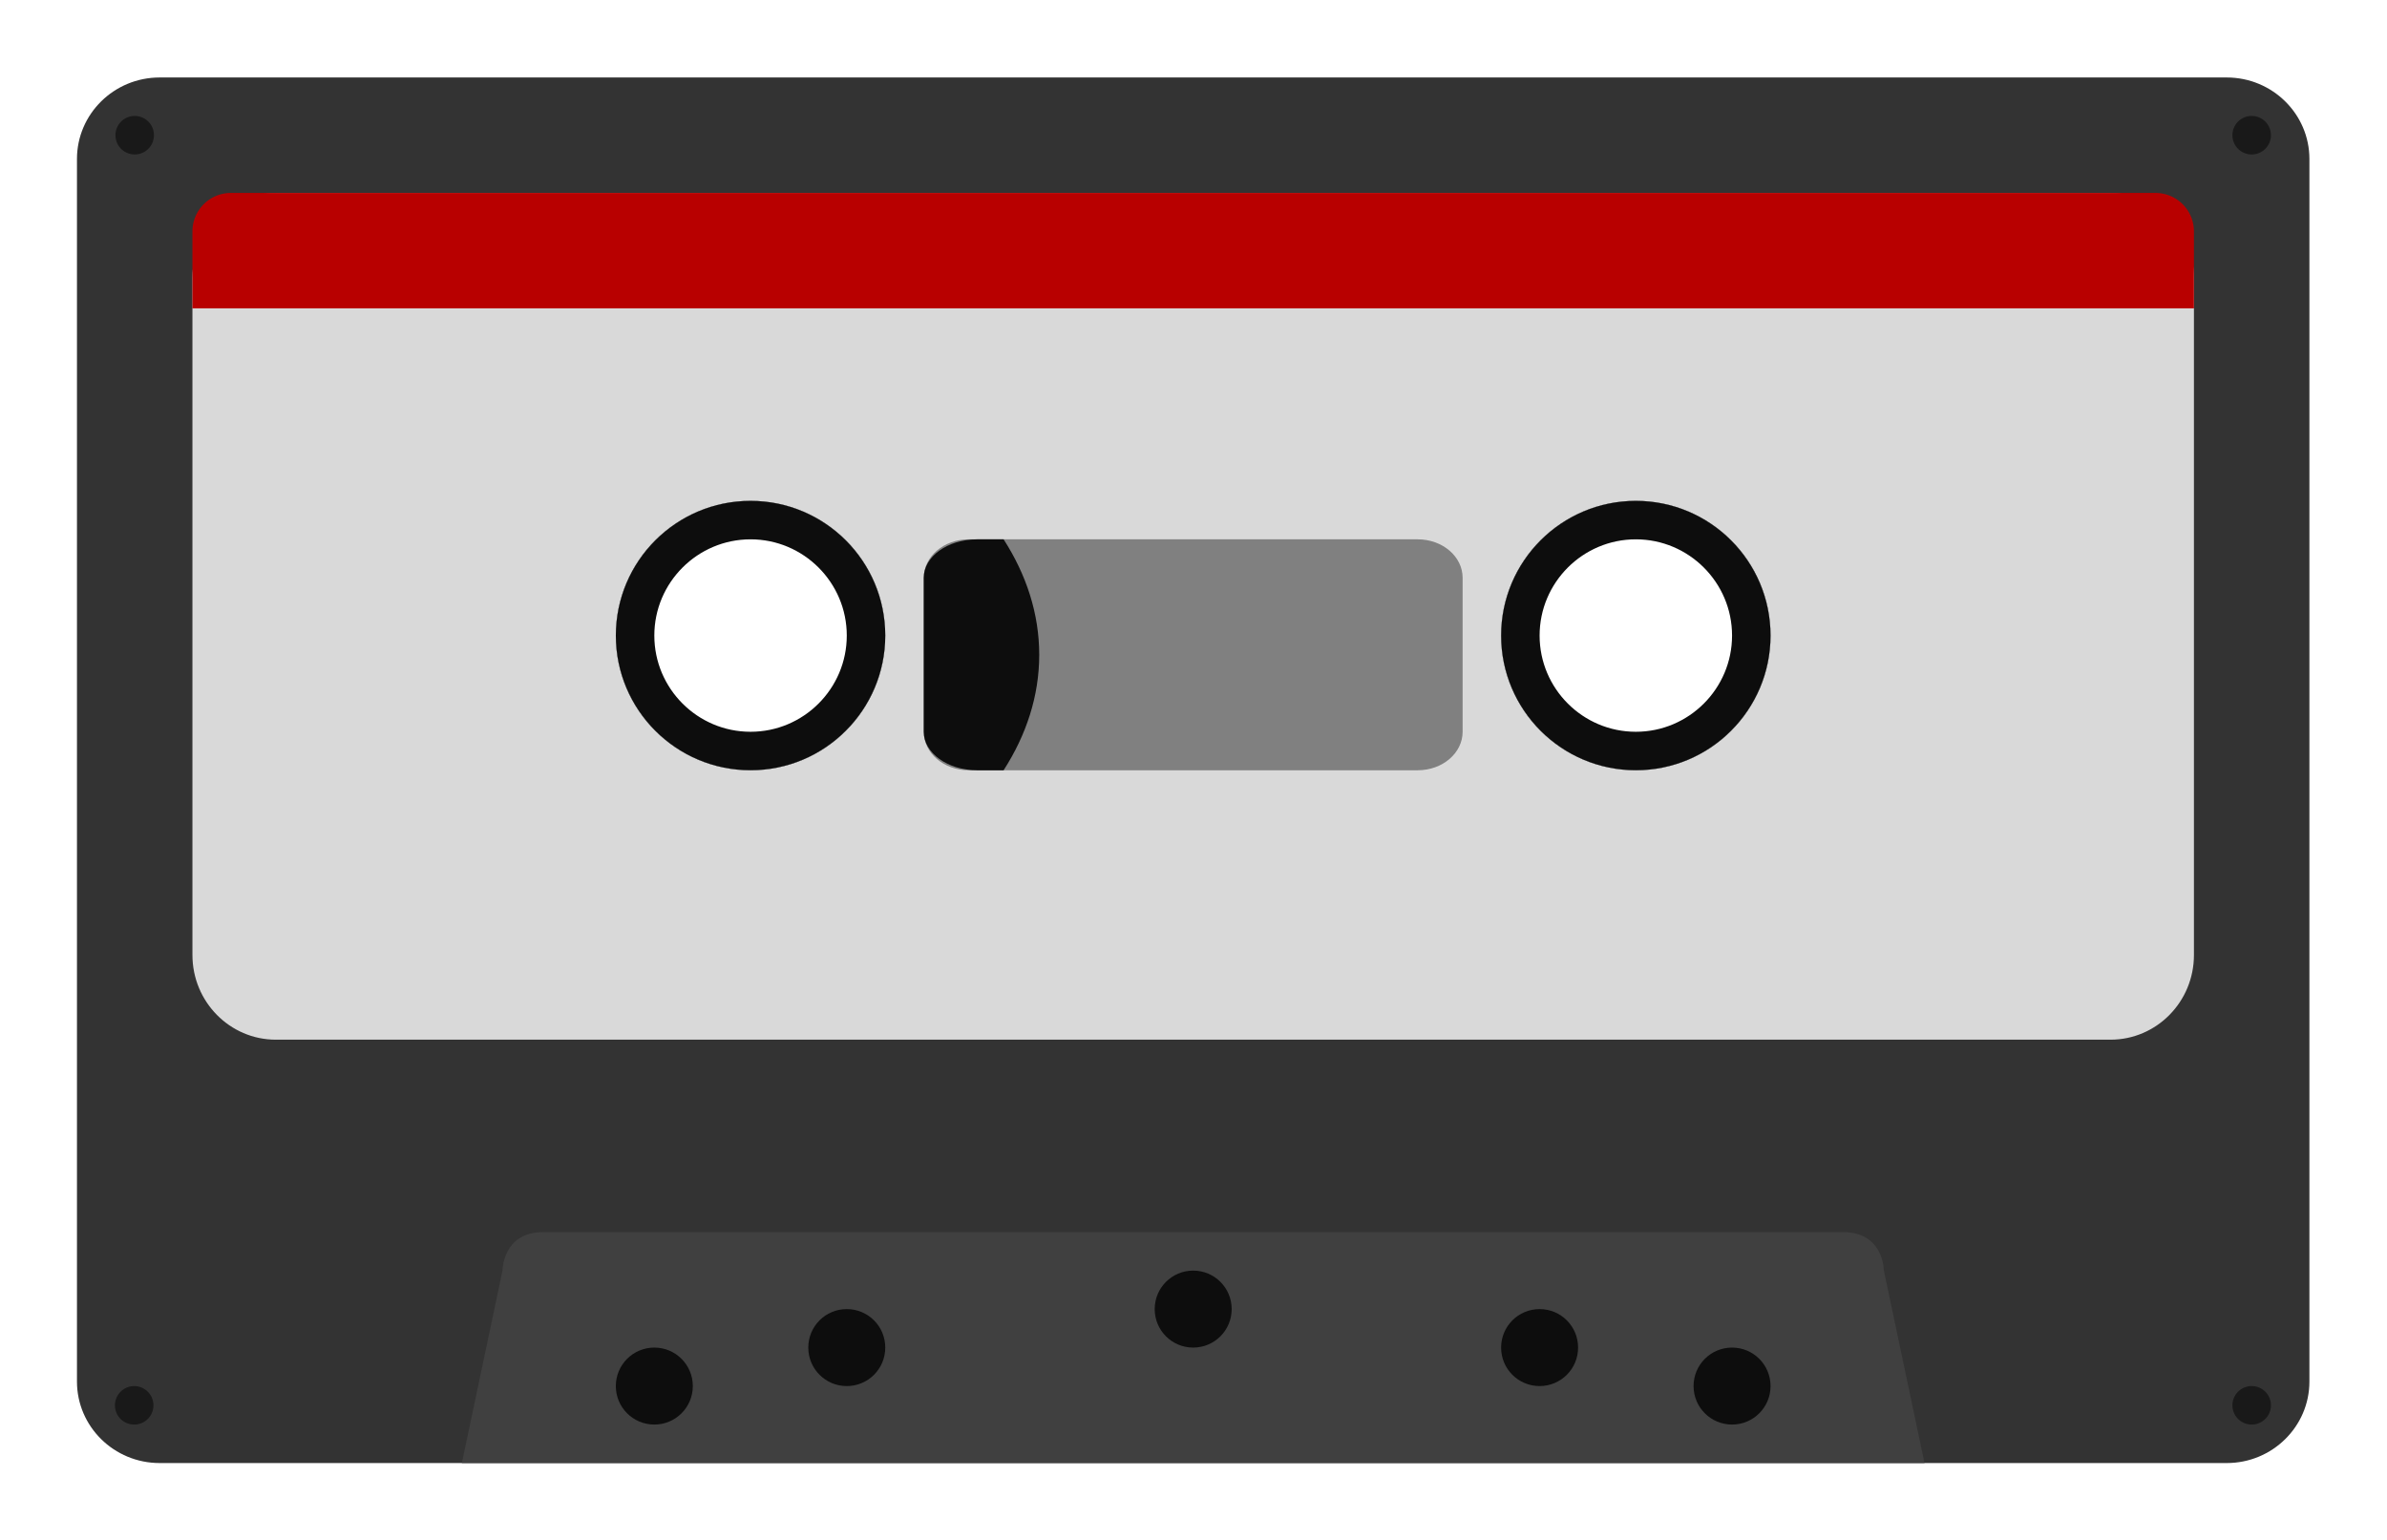 <svg xmlns="http://www.w3.org/2000/svg" xml:space="preserve" width="330.666" height="213.333"><defs><clipPath id="a" clipPathUnits="userSpaceOnUse"><path d="M0 256h256V0H0Z"/></clipPath><clipPath id="b" clipPathUnits="userSpaceOnUse"><path d="M4 208h248V48H4Z"/></clipPath></defs><g clip-path="url(#a)" transform="matrix(1.333 0 0 -1.333 -5.334 277.333)"><g clip-path="url(#b)" style="opacity:.5"><path d="M0 0h-214.815c-9.149 0-16.592-7.389-16.592-16.471v-127.058c0-9.082 7.443-16.471 16.592-16.471H0c9.149 0 16.593 7.389 16.593 16.471v127.058C16.593-7.389 9.149 0 0 0" style="fill:#fff;fill-opacity:1;fill-rule:nonzero;stroke:none" transform="translate(235.407 208)"/></g><path d="M0 0c-7.728 0-14 6.268-14 14s6.272 14 14 14 14-6.267 14-14S7.728 0 0 0m-92 0c-7.728 0-14 6.267-14 14s6.272 14 14 14 14-6.267 14-14-6.272-14-14-14M61.407 72h-214.814c-4.743 0-8.593-3.795-8.593-8.471V-63.529c0-4.676 3.85-8.471 8.593-8.471H61.407C66.15-72 70-68.205 70-63.529V63.529C70 68.205 66.15 72 61.407 72" style="fill:#333;fill-opacity:1;fill-rule:nonzero;stroke:none" transform="translate(174 128)"/><path d="M0 0c-7.728 0-14 6.267-14 14s6.272 14 14 14 14-6.267 14-14S7.728 0 0 0m-92 0c-7.728 0-14 6.267-14 14s6.272 14 14 14 14-6.267 14-14-6.272-14-14-14M49.333 60h-190.666c-4.784 0-8.667-3.942-8.667-8.8v-70.4c0-4.858 3.883-8.8 8.667-8.8H49.333C54.117-28 58-24.058 58-19.2v70.4c0 4.858-3.883 8.8-8.667 8.8" style="fill:#d9d9d9;fill-opacity:1;fill-rule:nonzero;stroke:none" transform="translate(174 128)"/><path d="M0 0s0 4-4.235 4h-135.098c-4.223 0-4.223-4-4.223-4l-4.222-20h152z" style="fill:#404040;fill-opacity:1;fill-rule:nonzero;stroke:none" transform="translate(199.778 76)"/><path d="M0 0c-2.212 0-4 1.788-4 4s1.788 4 4 4 4-1.788 4-4-1.788-4-4-4" style="fill:#0d0d0d;fill-opacity:1;fill-rule:nonzero;stroke:none" transform="translate(72 60)"/><path d="M0 0c-2.212 0-4 1.788-4 4s1.788 4 4 4 4-1.788 4-4-1.788-4-4-4" style="fill:#0d0d0d;fill-opacity:1;fill-rule:nonzero;stroke:none" transform="translate(92 64)"/><path d="M0 0c-2.212 0-4 1.788-4 4s1.788 4 4 4 4-1.788 4-4-1.788-4-4-4" style="fill:#0d0d0d;fill-opacity:1;fill-rule:nonzero;stroke:none" transform="translate(128 68)"/><path d="M0 0c-2.212 0-4 1.788-4 4s1.788 4 4 4 4-1.788 4-4-1.788-4-4-4" style="fill:#0d0d0d;fill-opacity:1;fill-rule:nonzero;stroke:none" transform="translate(164 64)"/><path d="M0 0c-2.212 0-4 1.788-4 4s1.788 4 4 4 4-1.788 4-4-1.788-4-4-4" style="fill:#0d0d0d;fill-opacity:1;fill-rule:nonzero;stroke:none" transform="translate(184 60)"/><path d="M0 0a2 2 0 1 0-.07 3.998A2 2 0 0 0 0 0" style="fill:#191919;fill-opacity:1;fill-rule:nonzero;stroke:none" transform="translate(18.035 60)"/><path d="M0 0a2 2 0 1 0 .001 4.001A2 2 0 0 0 0 0" style="fill:#191919;fill-opacity:1;fill-rule:nonzero;stroke:none" transform="translate(18 192)"/><path d="M0 0a2 2 0 1 0 .001 4.001A2 2 0 0 0 0 0" style="fill:#191919;fill-opacity:1;fill-rule:nonzero;stroke:none" transform="translate(238 60)"/><path d="M0 0a2 2 0 1 0 .001 4.001A2 2 0 0 0 0 0" style="fill:#191919;fill-opacity:1;fill-rule:nonzero;stroke:none" transform="translate(238 192)"/><path d="M0 0c-7.728 0-14-6.267-14-14s6.272-14 14-14 14 6.267 14 14S7.728 0 0 0m0-4c5.514 0 10-4.486 10-10S5.514-24 0-24s-10 4.486-10 10S-5.514-4 0-4" style="fill:#0d0d0d;fill-opacity:1;fill-rule:nonzero;stroke:none" transform="translate(82 156)"/><path d="M0 0c-7.728 0-14-6.267-14-14s6.272-14 14-14 14 6.267 14 14S7.728 0 0 0m0-4c5.514 0 10-4.486 10-10S5.514-24 0-24s-10 4.486-10 10S-5.514-4 0-4" style="fill:#0d0d0d;fill-opacity:1;fill-rule:nonzero;stroke:none" transform="translate(174 156)"/><path d="M0 0c0-2.212-2.086-4-4.667-4h-46.666C-53.914-4-56-2.212-56 0v16c0 2.212 2.086 4 4.667 4h46.666C-2.086 20 0 18.212 0 16Z" style="fill:gray;fill-opacity:1;fill-rule:nonzero;stroke:none" transform="translate(156 132)"/><path d="M0 0h-208v8a4 4 0 0 0 4 4H-4a4 4 0 0 0 4-4z" style="fill:#b80000;fill-opacity:1;fill-rule:nonzero;stroke:none" transform="translate(232 176)"/><path d="M0 0v-16c0-2.212 2.486-4 5.561-4h2.737C10.65-16.346 12-12.291 12-8S10.65.346 8.298 4H5.561C2.486 4 0 2.212 0 0" style="fill:#0d0d0d;fill-opacity:1;fill-rule:nonzero;stroke:none" transform="translate(100 148)"/></g></svg>